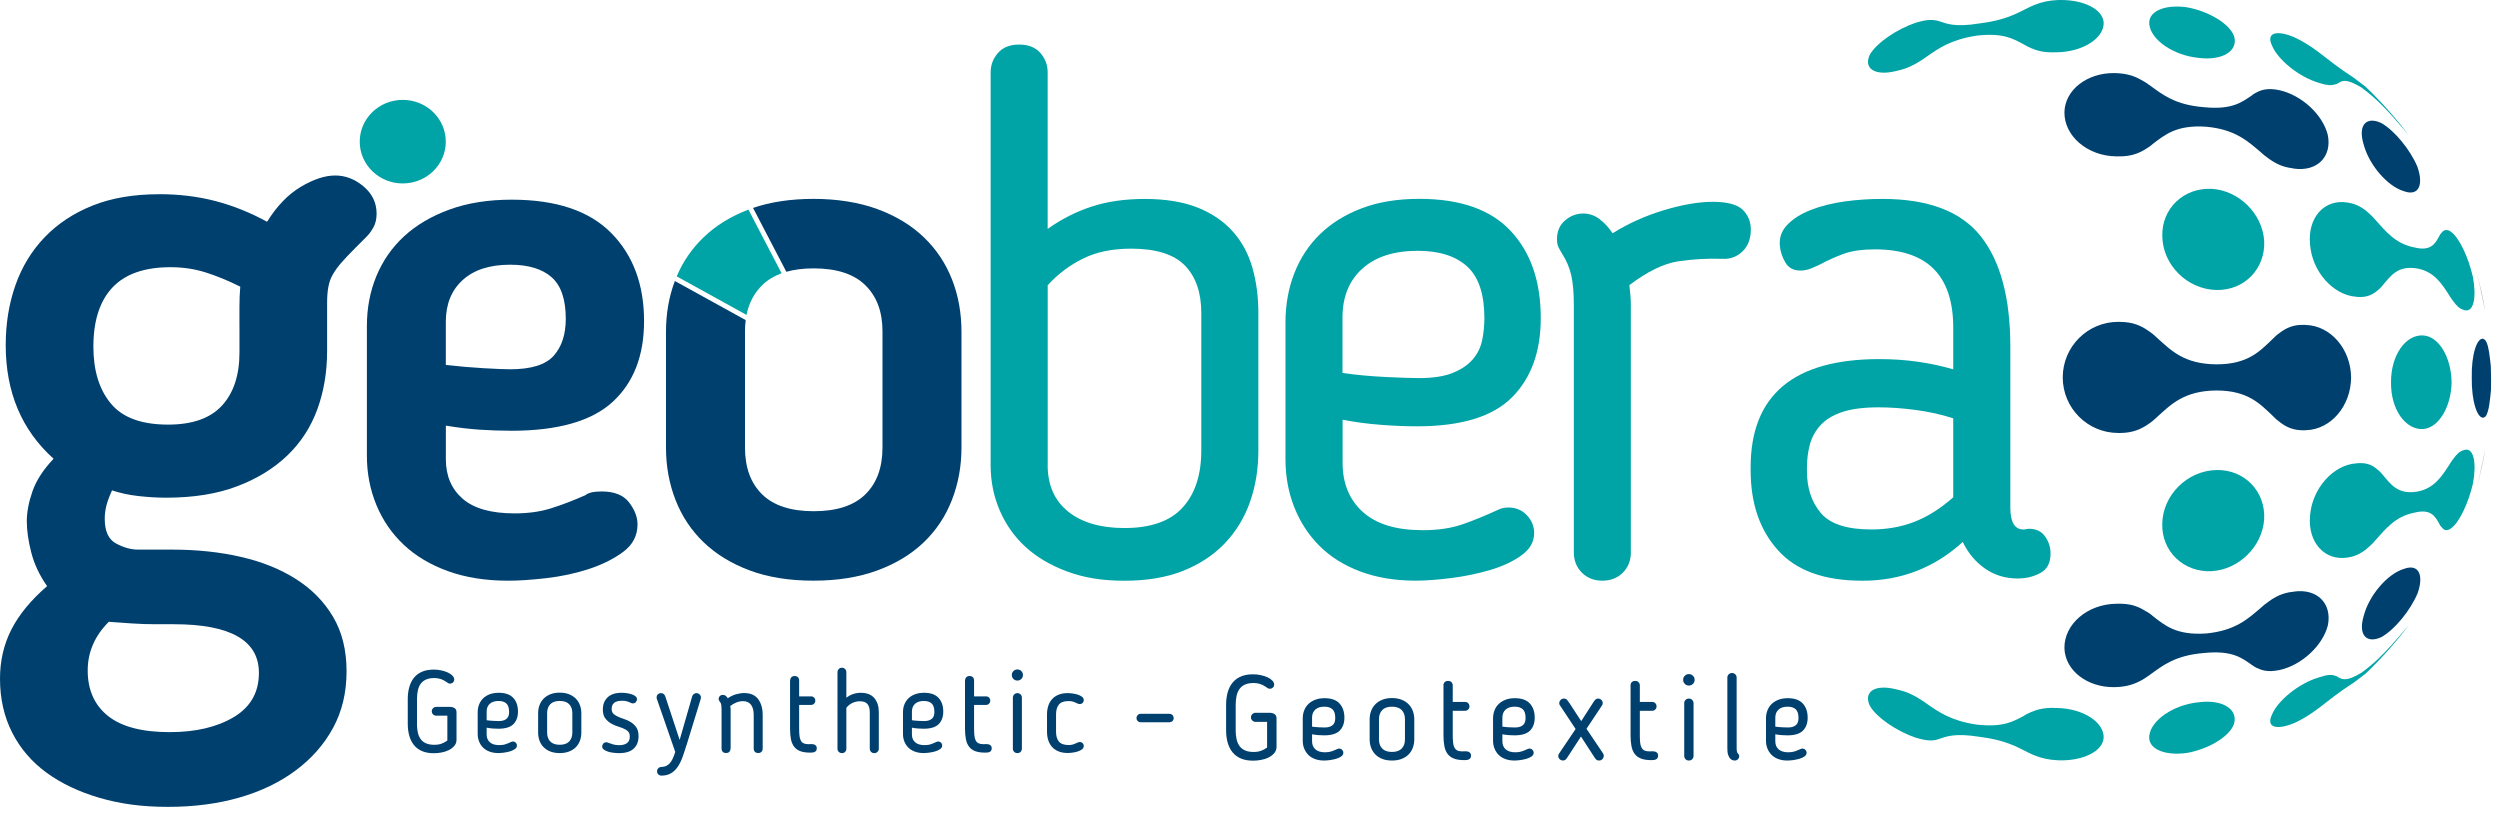 <svg width="122" height="40" viewBox="0 0 122 40" fill="none" xmlns="http://www.w3.org/2000/svg">
<path d="M24.933 21.02C24.434 21.02 23.922 21.003 23.399 20.968C22.875 20.932 22.329 20.866 21.758 20.771V22.412C21.758 23.221 22.031 23.864 22.579 24.34C23.126 24.816 23.97 25.053 25.113 25.053C25.779 25.053 26.374 24.97 26.898 24.804C27.422 24.638 27.98 24.424 28.576 24.161C28.623 24.114 28.712 24.071 28.843 24.036C28.974 24.001 29.147 23.983 29.361 23.983C29.98 23.983 30.426 24.162 30.7 24.519C30.973 24.876 31.111 25.233 31.111 25.589C31.111 26.137 30.88 26.583 30.416 26.928C29.952 27.273 29.392 27.552 28.738 27.767C28.083 27.981 27.393 28.129 26.667 28.213C25.942 28.297 25.317 28.338 24.794 28.338C23.699 28.338 22.724 28.183 21.867 27.874C21.011 27.564 20.29 27.137 19.707 26.589C19.124 26.041 18.678 25.394 18.368 24.644C18.058 23.894 17.904 23.09 17.904 22.235V15.917C17.904 15.036 18.058 14.222 18.368 13.473C18.678 12.723 19.13 12.075 19.724 11.527C20.319 10.98 21.058 10.545 21.937 10.225C22.818 9.904 23.829 9.744 24.97 9.744C27.136 9.744 28.754 10.285 29.824 11.367C30.894 12.449 31.43 13.884 31.43 15.669C31.43 17.359 30.919 18.673 29.896 19.613C28.872 20.552 27.219 21.022 24.935 21.022L24.933 21.02ZM27.61 15.559C27.61 14.608 27.378 13.929 26.914 13.524C26.45 13.119 25.778 12.918 24.897 12.918C23.897 12.918 23.125 13.167 22.577 13.668C22.029 14.167 21.756 14.845 21.756 15.703V17.808C22.375 17.88 22.988 17.933 23.595 17.968C24.201 18.003 24.636 18.021 24.897 18.021C25.92 18.021 26.628 17.801 27.021 17.36C27.413 16.92 27.61 16.32 27.61 15.557V15.559Z" fill="#00406F"/>
<path d="M7.765 9.476C8.741 9.476 9.659 9.588 10.518 9.812C11.375 10.037 12.213 10.373 13.033 10.822C13.508 10.058 14.056 9.489 14.675 9.119C15.297 8.749 15.857 8.564 16.358 8.564C16.859 8.564 17.321 8.742 17.744 9.099C18.167 9.456 18.378 9.898 18.378 10.426C18.378 10.69 18.325 10.915 18.22 11.1C18.114 11.285 18.008 11.43 17.902 11.536L17.308 12.131C17.044 12.395 16.826 12.625 16.655 12.823C16.483 13.022 16.345 13.213 16.239 13.398C16.133 13.583 16.061 13.787 16.022 14.011C15.982 14.236 15.963 14.493 15.963 14.784V17.119C15.963 18.148 15.805 19.1 15.487 19.97C15.17 20.841 14.683 21.594 14.022 22.227C13.362 22.861 12.544 23.362 11.568 23.732C10.591 24.102 9.442 24.287 8.122 24.287C7.673 24.287 7.217 24.26 6.755 24.207C6.292 24.155 5.864 24.062 5.467 23.93C5.335 24.221 5.243 24.472 5.19 24.682C5.137 24.893 5.111 25.105 5.111 25.316C5.111 25.924 5.296 26.326 5.666 26.524C6.036 26.722 6.392 26.821 6.734 26.821H8.398C9.612 26.821 10.734 26.94 11.764 27.178C12.793 27.415 13.692 27.778 14.457 28.267C15.222 28.756 15.824 29.369 16.258 30.108C16.694 30.846 16.912 31.732 16.912 32.761C16.912 33.79 16.694 34.708 16.258 35.514C15.822 36.318 15.216 37.011 14.436 37.593C13.658 38.174 12.741 38.616 11.684 38.92C10.628 39.224 9.467 39.375 8.198 39.375C6.93 39.375 5.875 39.23 4.871 38.939C3.869 38.648 3.004 38.239 2.277 37.712C1.552 37.183 0.99 36.53 0.595 35.752C0.198 34.973 0 34.095 0 33.118C0 32.247 0.185 31.448 0.555 30.722C0.925 29.995 1.505 29.289 2.298 28.603C1.928 28.075 1.671 27.527 1.525 26.96C1.38 26.392 1.308 25.884 1.308 25.436C1.308 24.989 1.401 24.5 1.586 23.971C1.771 23.443 2.114 22.916 2.615 22.387C1.057 20.988 0.279 19.14 0.279 16.843C0.279 15.788 0.438 14.81 0.755 13.913C1.072 13.016 1.546 12.236 2.18 11.577C2.814 10.916 3.593 10.403 4.516 10.033C5.439 9.663 6.523 9.478 7.764 9.478L7.765 9.476ZM11.685 15.93V14.96C11.685 14.629 11.698 14.306 11.725 13.989C11.143 13.698 10.582 13.468 10.042 13.296C9.5 13.124 8.926 13.039 8.32 13.039C7.053 13.039 6.109 13.37 5.488 14.029C4.867 14.69 4.557 15.653 4.557 16.92C4.557 18.081 4.84 19.006 5.409 19.692C5.977 20.379 6.906 20.721 8.201 20.721C9.389 20.721 10.267 20.411 10.835 19.79C11.403 19.169 11.686 18.306 11.686 17.196V15.929L11.685 15.93ZM7.646 30.463C7.223 30.463 6.821 30.45 6.438 30.424C6.055 30.397 5.679 30.371 5.309 30.344C4.622 31.031 4.28 31.823 4.28 32.72C4.28 33.67 4.61 34.41 5.269 34.937C5.93 35.465 6.933 35.728 8.279 35.728C9.546 35.728 10.588 35.484 11.408 34.995C12.225 34.507 12.635 33.787 12.635 32.837C12.635 31.253 11.249 30.462 8.477 30.462H7.646V30.463Z" fill="#00406F"/>
<path d="M33.023 13.487C33.33 12.761 33.769 12.126 34.338 11.578C34.93 11.01 35.658 10.559 36.523 10.229L38.142 13.336C37.768 13.472 37.452 13.665 37.195 13.917C36.803 14.302 36.548 14.785 36.43 15.367L33.024 13.487H33.023Z" fill="#00A3A6"/>
<path d="M39.71 28.337C38.521 28.337 37.479 28.171 36.588 27.838C35.695 27.505 34.946 27.047 34.338 26.464C33.732 25.881 33.274 25.191 32.964 24.394C32.654 23.597 32.5 22.747 32.5 21.842V16.203C32.5 15.306 32.644 14.476 32.933 13.713L36.389 15.62C36.367 15.795 36.356 15.977 36.356 16.166V21.842C36.356 22.819 36.635 23.579 37.194 24.127C37.753 24.674 38.592 24.947 39.71 24.947C40.829 24.947 41.667 24.674 42.227 24.127C42.786 23.579 43.065 22.819 43.065 21.842V16.166C43.065 15.215 42.786 14.465 42.227 13.917C41.667 13.37 40.829 13.097 39.71 13.097C39.208 13.097 38.762 13.152 38.373 13.262L36.749 10.147C37.605 9.853 38.592 9.705 39.71 9.705C40.829 9.705 41.911 9.871 42.815 10.204C43.72 10.537 44.476 10.996 45.082 11.578C45.689 12.161 46.147 12.845 46.456 13.631C46.766 14.416 46.92 15.272 46.92 16.202V21.841C46.92 22.745 46.766 23.595 46.456 24.392C46.147 25.19 45.689 25.88 45.082 26.462C44.476 27.045 43.72 27.503 42.815 27.837C41.911 28.17 40.876 28.336 39.71 28.336V28.337Z" fill="#00406F"/>
<path d="M51.126 22.698C51.126 23.673 51.46 24.429 52.126 24.965C52.793 25.501 53.709 25.768 54.874 25.768C56.159 25.768 57.105 25.435 57.712 24.768C58.319 24.102 58.623 23.174 58.623 21.985V15.274C58.623 14.274 58.355 13.501 57.82 12.954C57.284 12.407 56.41 12.134 55.196 12.134C54.292 12.134 53.512 12.294 52.859 12.615C52.204 12.937 51.627 13.371 51.128 13.918V22.698H51.126ZM48.343 3.532C48.343 3.175 48.462 2.859 48.7 2.586C48.937 2.313 49.282 2.175 49.735 2.175C50.187 2.175 50.532 2.312 50.77 2.586C51.008 2.859 51.126 3.175 51.126 3.532V11.171C51.793 10.695 52.506 10.332 53.268 10.083C54.03 9.833 54.898 9.708 55.874 9.708C56.851 9.708 57.759 9.851 58.463 10.137C59.164 10.422 59.736 10.815 60.176 11.315C60.616 11.814 60.932 12.404 61.121 13.081C61.312 13.759 61.408 14.49 61.408 15.275V21.986C61.408 22.891 61.271 23.729 60.997 24.503C60.724 25.276 60.312 25.949 59.765 26.52C59.217 27.091 58.539 27.537 57.73 27.859C56.921 28.18 55.97 28.34 54.874 28.34C53.779 28.34 52.9 28.192 52.091 27.894C51.282 27.596 50.604 27.198 50.056 26.699C49.508 26.2 49.087 25.604 48.789 24.914C48.491 24.224 48.343 23.487 48.343 22.701V3.53V3.532Z" fill="#00A3A6"/>
<path d="M69.405 25.874C70.167 25.874 70.82 25.778 71.368 25.587C71.915 25.397 72.498 25.159 73.116 24.874C73.163 24.85 73.229 24.827 73.313 24.802C73.397 24.779 73.498 24.767 73.617 24.767C73.974 24.767 74.272 24.892 74.51 25.141C74.747 25.391 74.866 25.683 74.866 26.016C74.866 26.445 74.658 26.808 74.242 27.105C73.826 27.404 73.314 27.641 72.708 27.819C72.102 27.998 71.465 28.129 70.798 28.211C70.132 28.295 69.561 28.336 69.085 28.336C68.085 28.336 67.186 28.188 66.389 27.89C65.592 27.591 64.926 27.176 64.391 26.64C63.855 26.104 63.446 25.474 63.159 24.748C62.873 24.022 62.731 23.243 62.731 22.41V15.736C62.731 14.88 62.873 14.083 63.159 13.345C63.444 12.608 63.861 11.97 64.409 11.435C64.956 10.899 65.635 10.477 66.444 10.168C67.253 9.858 68.192 9.704 69.264 9.704C71.262 9.704 72.749 10.228 73.726 11.274C74.702 12.321 75.189 13.738 75.189 15.522C75.189 17.163 74.72 18.455 73.78 19.395C72.84 20.334 71.299 20.804 69.158 20.804C68.611 20.804 68.022 20.781 67.392 20.732C66.761 20.685 66.137 20.602 65.519 20.483V22.588C65.519 23.588 65.846 24.385 66.501 24.98C67.156 25.574 68.125 25.872 69.409 25.872L69.405 25.874ZM72.438 15.523C72.438 14.358 72.159 13.518 71.6 13.007C71.04 12.496 70.237 12.239 69.191 12.239C68.025 12.239 67.121 12.531 66.477 13.114C65.834 13.697 65.514 14.488 65.514 15.488V18.201C66.181 18.297 66.883 18.361 67.62 18.398C68.357 18.433 68.904 18.451 69.261 18.451C69.927 18.451 70.469 18.367 70.885 18.201C71.302 18.035 71.629 17.815 71.867 17.541C72.105 17.267 72.259 16.952 72.331 16.595C72.403 16.238 72.438 15.882 72.438 15.525V15.523Z" fill="#00A3A6"/>
<path d="M79.587 26.946C79.587 27.351 79.456 27.683 79.195 27.945C78.933 28.207 78.6 28.337 78.195 28.337C77.79 28.337 77.458 28.207 77.195 27.945C76.933 27.684 76.803 27.351 76.803 26.946V14.882C76.803 14.287 76.762 13.806 76.678 13.436C76.594 13.067 76.446 12.716 76.232 12.383C76.16 12.264 76.101 12.157 76.053 12.062C76.006 11.966 75.981 11.835 75.981 11.67C75.981 11.289 76.111 10.986 76.373 10.759C76.634 10.533 76.932 10.42 77.265 10.42C77.55 10.42 77.813 10.51 78.051 10.687C78.289 10.867 78.503 11.098 78.694 11.383C79.456 10.908 80.288 10.533 81.193 10.259C82.097 9.986 82.894 9.848 83.584 9.848C84.274 9.848 84.787 9.978 85.048 10.24C85.309 10.501 85.44 10.822 85.44 11.203C85.44 11.655 85.303 12.012 85.029 12.273C84.756 12.534 84.428 12.653 84.047 12.63C83.31 12.606 82.589 12.647 81.887 12.755C81.185 12.862 80.394 13.248 79.513 13.914C79.537 14.105 79.554 14.277 79.566 14.433C79.578 14.587 79.584 14.737 79.584 14.879V26.943L79.587 26.946Z" fill="#00A3A6"/>
<path d="M95.318 15.987C95.318 13.441 94.045 12.169 91.499 12.169C90.881 12.169 90.374 12.241 89.982 12.383C89.59 12.525 89.191 12.704 88.787 12.919C88.74 12.942 88.621 12.997 88.431 13.079C88.24 13.162 88.05 13.204 87.859 13.204C87.526 13.204 87.282 13.073 87.128 12.812C86.974 12.55 86.885 12.287 86.861 12.026C86.814 11.621 86.933 11.27 87.218 10.973C87.503 10.675 87.89 10.432 88.378 10.242C88.865 10.052 89.413 9.915 90.019 9.831C90.625 9.748 91.239 9.707 91.857 9.707C94.095 9.707 95.695 10.313 96.658 11.527C97.621 12.741 98.104 14.537 98.104 16.917V24.77C98.104 25.483 98.319 25.84 98.747 25.84C98.794 25.84 98.837 25.834 98.872 25.822C98.907 25.811 98.962 25.805 99.032 25.805C99.365 25.805 99.621 25.93 99.8 26.179C99.979 26.429 100.067 26.709 100.067 27.017C100.067 27.47 99.901 27.785 99.568 27.963C99.235 28.142 98.866 28.23 98.461 28.23C97.866 28.23 97.336 28.07 96.872 27.748C96.408 27.427 96.046 26.992 95.783 26.446C94.403 27.707 92.773 28.339 90.893 28.339C89.012 28.339 87.663 27.845 86.77 26.857C85.877 25.869 85.431 24.567 85.431 22.949V22.807C85.431 19.285 87.525 17.524 91.713 17.524C92.975 17.524 94.175 17.69 95.318 18.024V15.989V15.987ZM91.677 19.878C90.94 19.878 90.344 19.956 89.891 20.11C89.439 20.264 89.088 20.478 88.839 20.753C88.589 21.026 88.416 21.342 88.32 21.698C88.225 22.055 88.178 22.435 88.178 22.84V22.983C88.178 23.815 88.404 24.5 88.856 25.035C89.308 25.571 90.129 25.838 91.32 25.838C92.082 25.838 92.784 25.714 93.425 25.464C94.068 25.215 94.698 24.815 95.318 24.269V20.414C94.723 20.223 94.103 20.086 93.462 20.003C92.819 19.919 92.224 19.878 91.677 19.878Z" fill="#00A3A6"/>
<path fill-rule="evenodd" clip-rule="evenodd" d="M120.899 23.663V23.657C120.931 23.523 120.969 23.369 121.012 23.196C121.106 22.77 121.197 22.345 121.264 21.995L121.267 21.992C121.167 22.557 121.044 23.115 120.899 23.664V23.663Z" fill="#3C3C3B"/>
<path fill-rule="evenodd" clip-rule="evenodd" d="M121.552 17.872C121.534 17.694 121.505 17.428 121.467 17.181C121.45 17.083 121.431 16.986 121.412 16.908C121.361 16.715 121.301 16.582 121.21 16.553C121.202 16.534 121.198 16.534 121.192 16.535C120.881 16.452 120.597 17.299 120.622 18.431C120.606 19.585 120.895 20.448 121.207 20.381C121.213 20.381 121.217 20.381 121.224 20.363C121.314 20.351 121.376 20.198 121.425 20.006C121.445 19.928 121.462 19.851 121.477 19.752C121.515 19.498 121.543 19.222 121.559 19.044C121.563 18.882 121.565 18.72 121.565 18.556C121.565 18.327 121.559 18.099 121.552 17.872Z" fill="#00406F"/>
<path fill-rule="evenodd" clip-rule="evenodd" d="M121.264 15.098L121.261 15.095C121.192 14.745 121.101 14.319 121.007 13.894C120.97 13.739 120.932 13.585 120.897 13.452V13.446C121.044 13.988 121.166 14.538 121.264 15.098Z" fill="#3C3C3B"/>
<path fill-rule="evenodd" clip-rule="evenodd" d="M117.481 30.593C117.31 30.786 117.142 30.98 116.961 31.19C116.882 31.278 116.791 31.382 116.713 31.472C116.314 31.91 115.879 32.367 115.233 32.834C114.477 33.279 114.315 33.153 114.098 33.046C114.063 33.005 114 32.989 113.935 32.971C113.791 32.917 113.574 32.918 113.201 33.046C113.182 33.052 113.163 33.058 113.144 33.063C112.175 33.353 111.141 34.194 110.864 34.894C110.585 35.49 111.081 35.644 111.938 35.294C111.956 35.286 111.974 35.277 111.993 35.269C112.316 35.119 112.568 34.966 112.828 34.79C112.941 34.712 113.038 34.643 113.148 34.561C113.633 34.192 114.13 33.778 114.853 33.32C115.201 33.059 115.359 32.94 115.437 32.877C116.215 32.134 116.933 31.328 117.582 30.468C117.559 30.499 117.534 30.529 117.507 30.56C117.495 30.576 117.482 30.591 117.482 30.591L117.481 30.593Z" fill="#00A3A6"/>
<path fill-rule="evenodd" clip-rule="evenodd" d="M116.214 31.09C115.484 31.428 115.07 30.989 115.349 30.057C115.609 29.048 116.513 28 117.313 27.761C118.03 27.495 118.299 28.056 117.976 28.959C117.623 29.795 116.86 30.726 116.214 31.09Z" fill="#00406F"/>
<path fill-rule="evenodd" clip-rule="evenodd" d="M118.252 20.938C117.393 20.989 116.665 19.982 116.682 18.666C116.669 17.335 117.4 16.309 118.262 16.37C119.03 16.426 119.621 17.452 119.638 18.653C119.616 19.851 119.019 20.872 118.252 20.938Z" fill="#00A3A6"/>
<path fill-rule="evenodd" clip-rule="evenodd" d="M120.246 21.967C120.039 22.005 119.871 22.18 119.709 22.409C119.636 22.506 119.567 22.603 119.501 22.719C119.164 23.233 118.794 23.835 117.968 23.989C117.022 24.152 116.67 23.636 116.29 23.184C116.209 23.078 116.117 22.987 116.015 22.91C115.785 22.701 115.5 22.572 115.064 22.604C115.039 22.612 115.018 22.604 114.993 22.612C113.86 22.678 112.822 23.849 112.73 25.181C112.617 26.476 113.446 27.373 114.54 27.211C114.562 27.208 114.584 27.204 114.606 27.2C115.021 27.136 115.328 26.937 115.6 26.69C115.716 26.59 115.823 26.485 115.927 26.358C116.41 25.822 116.893 25.195 117.824 25.018C118.651 24.806 118.853 25.235 119.04 25.567C119.072 25.64 119.113 25.698 119.161 25.737C119.253 25.858 119.363 25.924 119.561 25.82C119.574 25.805 119.581 25.806 119.595 25.792C119.998 25.535 120.461 24.555 120.684 23.579C120.866 22.578 120.712 21.838 120.279 21.954C120.268 21.952 120.257 21.969 120.246 21.967Z" fill="#00A3A6"/>
<path fill-rule="evenodd" clip-rule="evenodd" d="M119.554 11.27C119.363 11.183 119.246 11.232 119.156 11.352C119.109 11.392 119.068 11.449 119.036 11.524C118.851 11.857 118.648 12.284 117.821 12.074C116.891 11.897 116.408 11.27 115.925 10.734C115.82 10.608 115.713 10.502 115.597 10.402C115.326 10.155 115.017 9.956 114.603 9.893C114.581 9.888 114.559 9.885 114.537 9.881C113.436 9.709 112.608 10.606 112.73 11.913C112.822 13.246 113.855 14.406 114.992 14.483C115.017 14.491 115.038 14.483 115.063 14.491C115.499 14.522 115.779 14.379 116.014 14.184C116.115 14.106 116.208 14.014 116.289 13.908C116.669 13.456 117.02 12.941 117.965 13.102C118.792 13.256 119.162 13.858 119.498 14.372C119.566 14.488 119.633 14.585 119.707 14.682C119.868 14.911 120.037 15.085 120.244 15.124C120.257 15.14 120.266 15.138 120.276 15.137C120.709 15.253 120.865 14.532 120.678 13.512C120.452 12.535 119.991 11.557 119.588 11.299C119.574 11.284 119.567 11.286 119.554 11.271V11.27Z" fill="#00A3A6"/>
<path fill-rule="evenodd" clip-rule="evenodd" d="M117.307 9.329C116.507 9.092 115.603 8.042 115.341 7.033C115.061 6.101 115.474 5.663 116.203 6.001C116.849 6.364 117.624 7.312 117.966 8.131C118.289 9.034 118.024 9.595 117.307 9.329Z" fill="#00406F"/>
<path fill-rule="evenodd" clip-rule="evenodd" d="M115.423 4.217C115.346 4.154 115.186 4.035 114.853 3.786C114.117 3.316 113.618 2.902 113.134 2.533C113.04 2.461 112.928 2.382 112.83 2.316C112.57 2.14 112.3 1.977 111.978 1.827C111.961 1.818 111.943 1.811 111.924 1.802C111.067 1.451 110.588 1.614 110.868 2.209C111.147 2.909 112.181 3.75 113.15 4.04C113.169 4.046 113.188 4.051 113.207 4.057C113.565 4.173 113.781 4.176 113.925 4.122C114.004 4.118 114.053 4.088 114.103 4.059C114.305 3.94 114.465 3.814 115.221 4.258C115.881 4.74 116.315 5.198 116.701 5.621C116.792 5.725 116.87 5.815 116.949 5.903C117.13 6.113 117.312 6.323 117.469 6.5C117.481 6.515 117.482 6.515 117.494 6.531C117.519 6.562 117.556 6.609 117.581 6.64C116.927 5.775 116.207 4.963 115.423 4.217Z" fill="#00A3A6"/>
<path fill-rule="evenodd" clip-rule="evenodd" d="M106.722 36.744C105.618 36.897 104.798 36.54 104.886 35.894C104.975 35.148 106.065 34.394 107.273 34.273C108.472 34.113 109.231 34.618 109.018 35.333C108.795 35.952 107.772 36.559 106.721 36.743L106.722 36.744Z" fill="#00A3A6"/>
<path fill-rule="evenodd" clip-rule="evenodd" d="M107.939 27.874C106.572 27.944 105.48 26.917 105.518 25.554C105.548 24.154 106.737 22.973 108.152 22.938C109.528 22.901 110.569 23.982 110.491 25.347C110.398 26.67 109.266 27.789 107.941 27.872L107.939 27.874Z" fill="#00A3A6"/>
<path fill-rule="evenodd" clip-rule="evenodd" d="M108.152 14.151C106.737 14.117 105.546 12.934 105.52 11.535C105.48 10.172 106.571 9.145 107.939 9.216C109.266 9.302 110.398 10.42 110.492 11.745C110.566 13.103 109.528 14.186 108.152 14.151Z" fill="#00A3A6"/>
<path fill-rule="evenodd" clip-rule="evenodd" d="M107.279 2.824C106.053 2.698 104.978 1.949 104.889 1.205C104.8 0.56 105.621 0.205 106.708 0.353C107.776 0.544 108.8 1.15 109.024 1.767C109.237 2.481 108.463 2.977 107.279 2.823V2.824Z" fill="#00A3A6"/>
<path fill-rule="evenodd" clip-rule="evenodd" d="M111.862 28.882C111.382 28.938 111.021 29.127 110.704 29.361C110.564 29.456 110.423 29.571 110.3 29.687C109.698 30.198 109.078 30.779 107.66 30.913C106.202 31.014 105.636 30.512 105.065 30.07C104.949 29.964 104.812 29.872 104.659 29.794C104.338 29.591 103.952 29.45 103.381 29.462C103.347 29.462 103.315 29.462 103.291 29.462C101.864 29.475 100.728 30.463 100.744 31.628C100.773 32.718 101.855 33.55 103.178 33.533C103.207 33.533 103.238 33.53 103.269 33.529C103.799 33.514 104.173 33.379 104.507 33.196C104.643 33.121 104.777 33.034 104.907 32.936C105.508 32.503 106.139 31.974 107.568 31.866C108.961 31.723 109.432 32.133 109.889 32.448C109.984 32.516 110.078 32.579 110.199 32.622C110.442 32.738 110.733 32.793 111.181 32.708C111.2 32.707 111.219 32.705 111.253 32.694C112.316 32.462 113.354 31.504 113.599 30.518C113.815 29.467 113.092 28.709 111.947 28.869C111.916 28.878 111.894 28.878 111.864 28.888L111.862 28.882Z" fill="#00406F"/>
<path fill-rule="evenodd" clip-rule="evenodd" d="M112.444 15.855C111.927 15.833 111.573 16.002 111.263 16.234C111.124 16.328 110.998 16.445 110.88 16.567C110.299 17.119 109.704 17.785 108.166 17.779C106.583 17.774 105.934 17.086 105.287 16.507C105.151 16.371 105.006 16.252 104.848 16.149C104.489 15.893 104.074 15.711 103.47 15.709C103.437 15.707 103.407 15.706 103.374 15.706C101.877 15.704 100.663 16.915 100.662 18.417C100.662 19.918 101.879 21.132 103.376 21.129C103.409 21.129 103.438 21.129 103.47 21.129C104.075 21.126 104.491 20.942 104.848 20.69C105.006 20.586 105.154 20.462 105.287 20.329C105.935 19.747 106.583 19.065 108.166 19.056C109.704 19.056 110.3 19.722 110.885 20.27C111.002 20.398 111.13 20.511 111.269 20.609C111.579 20.851 111.936 21.01 112.45 20.998C112.477 20.994 112.502 20.998 112.53 20.994C113.753 20.957 114.724 19.812 114.734 18.419C114.718 17.039 113.744 15.895 112.523 15.858C112.495 15.854 112.467 15.849 112.442 15.855H112.444Z" fill="#00406F"/>
<path fill-rule="evenodd" clip-rule="evenodd" d="M111.171 4.389C110.723 4.304 110.432 4.36 110.188 4.476C110.083 4.526 109.974 4.58 109.893 4.656C109.425 4.963 108.952 5.373 107.559 5.231C106.13 5.122 105.511 4.596 104.91 4.165C104.781 4.066 104.646 3.98 104.495 3.902C104.178 3.72 103.801 3.586 103.272 3.57C103.241 3.569 103.212 3.567 103.181 3.566C101.858 3.55 100.773 4.38 100.744 5.468C100.726 6.633 101.866 7.619 103.284 7.631C103.318 7.631 103.35 7.631 103.373 7.631C103.944 7.643 104.332 7.502 104.665 7.301C104.808 7.22 104.943 7.127 105.059 7.022C105.642 6.584 106.208 6.082 107.668 6.185C109.074 6.311 109.695 6.894 110.299 7.405C110.422 7.521 110.563 7.635 110.702 7.731C111.019 7.964 111.382 8.154 111.862 8.209C111.893 8.22 111.913 8.218 111.946 8.228C113.091 8.389 113.812 7.631 113.595 6.58C113.348 5.593 112.323 4.646 111.245 4.404C111.226 4.402 111.207 4.401 111.174 4.389H111.171Z" fill="#00406F"/>
<path fill-rule="evenodd" clip-rule="evenodd" d="M100.292 34.547C99.76 34.527 99.421 34.62 99.12 34.749C98.995 34.8 98.868 34.859 98.771 34.93C98.254 35.204 97.762 35.508 96.458 35.36C95.206 35.175 94.614 34.746 94.039 34.351C93.926 34.263 93.792 34.175 93.657 34.096C93.361 33.908 93.029 33.746 92.593 33.654C92.559 33.642 92.54 33.639 92.521 33.636C91.475 33.376 90.931 33.767 91.246 34.439C91.567 35.008 92.563 35.687 93.49 36C93.509 36.006 93.528 36.012 93.546 36.016C93.938 36.132 94.181 36.148 94.379 36.125C94.466 36.114 94.538 36.091 94.61 36.066C94.981 35.947 95.369 35.761 96.593 35.956C97.878 36.114 98.436 36.454 98.984 36.727C99.105 36.787 99.21 36.838 99.352 36.888C99.637 36.998 99.964 37.081 100.43 37.102C100.466 37.104 100.485 37.105 100.505 37.105C101.657 37.129 102.62 36.662 102.658 36.004C102.686 35.245 101.656 34.569 100.372 34.55C100.34 34.55 100.308 34.548 100.292 34.55V34.547Z" fill="#00A3A6"/>
<path fill-rule="evenodd" clip-rule="evenodd" d="M100.428 0.001C99.963 0.023 99.636 0.105 99.351 0.215C99.226 0.262 99.104 0.315 98.982 0.375C98.435 0.648 97.875 0.987 96.608 1.142C95.366 1.343 94.996 1.15 94.626 1.033C94.554 1.007 94.466 0.992 94.38 0.982C94.183 0.958 93.939 0.976 93.547 1.092C93.528 1.098 93.509 1.102 93.492 1.108C92.564 1.421 91.583 2.09 91.247 2.668C90.93 3.341 91.487 3.72 92.52 3.469C92.553 3.457 92.572 3.454 92.591 3.45C93.028 3.357 93.358 3.196 93.671 2.999C93.807 2.918 93.923 2.839 94.052 2.743C94.613 2.357 95.205 1.929 96.473 1.738C97.777 1.591 98.253 1.898 98.769 2.171C98.882 2.237 98.994 2.298 99.119 2.35C99.42 2.481 99.759 2.572 100.29 2.552C100.307 2.552 100.339 2.552 100.371 2.552C101.654 2.533 102.686 1.857 102.659 1.1C102.619 0.443 101.656 -0.023 100.503 0.001C100.484 0.001 100.467 0.001 100.428 0.004V0.001Z" fill="#00A3A6"/>
<path fill-rule="evenodd" clip-rule="evenodd" d="M19.654 4.874C20.814 4.874 21.754 5.787 21.754 6.913C21.754 8.039 20.814 8.952 19.654 8.952C18.494 8.952 17.555 8.039 17.555 6.913C17.555 5.787 18.494 4.874 19.654 4.874Z" fill="#00A3A6"/>
<path d="M20.347 35.32C20.347 35.479 20.362 35.62 20.39 35.746C20.417 35.872 20.464 35.979 20.53 36.07C20.596 36.161 20.683 36.229 20.793 36.276C20.902 36.323 21.035 36.346 21.194 36.346C21.329 36.346 21.448 36.327 21.549 36.291C21.651 36.252 21.745 36.203 21.831 36.138V34.925H21.285C21.229 34.925 21.179 34.905 21.135 34.864C21.093 34.822 21.071 34.771 21.071 34.711C21.071 34.651 21.093 34.599 21.135 34.558C21.178 34.517 21.228 34.496 21.285 34.496H21.956C22.046 34.496 22.122 34.517 22.185 34.558C22.247 34.599 22.278 34.665 22.278 34.755V36.103C22.278 36.216 22.242 36.313 22.173 36.396C22.104 36.478 22.015 36.547 21.909 36.602C21.802 36.656 21.683 36.696 21.551 36.721C21.419 36.746 21.291 36.757 21.168 36.757C20.95 36.757 20.761 36.724 20.601 36.656C20.441 36.589 20.31 36.492 20.206 36.365C20.103 36.239 20.025 36.088 19.976 35.912C19.924 35.736 19.899 35.537 19.899 35.32V34.113C19.899 33.896 19.924 33.698 19.976 33.522C20.027 33.346 20.103 33.194 20.206 33.068C20.309 32.942 20.441 32.845 20.601 32.777C20.761 32.71 20.949 32.676 21.168 32.676C21.295 32.676 21.42 32.689 21.539 32.716C21.66 32.742 21.765 32.777 21.858 32.82C21.95 32.862 22.024 32.914 22.081 32.973C22.137 33.031 22.166 33.094 22.166 33.162C22.166 33.215 22.147 33.26 22.11 33.3C22.072 33.34 22.024 33.359 21.963 33.359C21.922 33.359 21.889 33.35 21.865 33.334C21.84 33.316 21.806 33.293 21.761 33.263C21.595 33.147 21.407 33.089 21.197 33.089C21.04 33.089 20.906 33.112 20.796 33.159C20.688 33.206 20.599 33.275 20.533 33.364C20.467 33.454 20.42 33.563 20.392 33.689C20.365 33.815 20.35 33.956 20.35 34.115V35.322L20.347 35.32ZM24.364 36.362C24.484 36.362 24.587 36.348 24.674 36.317C24.76 36.288 24.853 36.249 24.95 36.204C24.957 36.2 24.967 36.197 24.98 36.192C24.994 36.188 25.01 36.186 25.029 36.186C25.085 36.186 25.132 36.205 25.17 36.245C25.208 36.285 25.226 36.33 25.226 36.383C25.226 36.451 25.193 36.508 25.127 36.555C25.061 36.602 24.98 36.64 24.885 36.668C24.79 36.696 24.688 36.716 24.584 36.73C24.478 36.743 24.389 36.749 24.314 36.749C24.155 36.749 24.014 36.725 23.888 36.678C23.762 36.631 23.658 36.565 23.573 36.481C23.487 36.396 23.423 36.298 23.379 36.183C23.333 36.069 23.311 35.946 23.311 35.813V34.759C23.311 34.624 23.333 34.498 23.379 34.382C23.424 34.266 23.49 34.165 23.575 34.081C23.662 33.996 23.769 33.93 23.897 33.881C24.025 33.833 24.173 33.808 24.342 33.808C24.657 33.808 24.892 33.89 25.047 34.056C25.201 34.222 25.277 34.445 25.277 34.727C25.277 34.987 25.202 35.189 25.054 35.339C24.905 35.487 24.662 35.562 24.324 35.562C24.238 35.562 24.145 35.558 24.045 35.551C23.945 35.543 23.847 35.53 23.749 35.511V35.844C23.749 36.003 23.8 36.128 23.904 36.221C24.007 36.316 24.161 36.362 24.364 36.362ZM24.842 34.727C24.842 34.544 24.798 34.41 24.71 34.329C24.622 34.248 24.494 34.207 24.33 34.207C24.146 34.207 24.003 34.253 23.901 34.345C23.8 34.438 23.749 34.562 23.749 34.72V35.148C23.854 35.163 23.965 35.173 24.082 35.179C24.198 35.185 24.285 35.188 24.342 35.188C24.448 35.188 24.533 35.175 24.599 35.148C24.665 35.122 24.716 35.087 24.754 35.044C24.793 35.002 24.816 34.952 24.828 34.894C24.84 34.839 24.845 34.781 24.845 34.725L24.842 34.727ZM27.315 36.75C27.142 36.75 26.99 36.725 26.858 36.674C26.726 36.622 26.617 36.552 26.528 36.462C26.44 36.373 26.372 36.266 26.328 36.144C26.283 36.022 26.261 35.89 26.261 35.746V34.805C26.261 34.665 26.283 34.535 26.328 34.413C26.374 34.291 26.44 34.184 26.528 34.094C26.616 34.005 26.726 33.933 26.858 33.88C26.99 33.827 27.142 33.801 27.315 33.801C27.488 33.801 27.639 33.827 27.771 33.88C27.904 33.933 28.012 34.003 28.102 34.094C28.19 34.184 28.257 34.291 28.301 34.413C28.347 34.535 28.369 34.665 28.369 34.805V35.746C28.369 35.888 28.347 36.022 28.301 36.144C28.256 36.266 28.19 36.373 28.102 36.462C28.014 36.552 27.904 36.622 27.771 36.674C27.639 36.725 27.488 36.75 27.315 36.75ZM27.315 36.345C27.517 36.345 27.672 36.292 27.774 36.186C27.877 36.081 27.93 35.934 27.93 35.746V34.799C27.93 34.615 27.878 34.47 27.774 34.364C27.672 34.259 27.517 34.206 27.315 34.206C27.112 34.206 26.958 34.259 26.855 34.364C26.753 34.47 26.7 34.614 26.7 34.799V35.746C26.7 35.934 26.751 36.081 26.855 36.186C26.958 36.292 27.112 36.345 27.315 36.345ZM29.42 34.62C29.42 34.376 29.496 34.179 29.651 34.031C29.805 33.883 30.032 33.808 30.333 33.808C30.405 33.808 30.485 33.814 30.573 33.825C30.661 33.837 30.743 33.855 30.818 33.878C30.893 33.903 30.956 33.934 31.007 33.974C31.058 34.014 31.084 34.063 31.084 34.124C31.084 34.176 31.064 34.223 31.028 34.264C30.989 34.306 30.941 34.326 30.881 34.326C30.852 34.326 30.816 34.317 30.78 34.298C30.719 34.269 30.658 34.244 30.596 34.225C30.534 34.206 30.452 34.197 30.351 34.197C30.016 34.197 29.849 34.329 29.849 34.592C29.849 34.678 29.868 34.748 29.907 34.8C29.947 34.853 30.016 34.903 30.113 34.953C30.211 35.002 30.32 35.046 30.44 35.082C30.561 35.12 30.674 35.172 30.781 35.238C30.888 35.304 30.978 35.389 31.051 35.495C31.125 35.6 31.161 35.744 31.161 35.929C31.161 36.185 31.082 36.386 30.925 36.533C30.766 36.68 30.53 36.753 30.214 36.753C30.142 36.753 30.059 36.749 29.963 36.738C29.868 36.73 29.777 36.712 29.693 36.687C29.608 36.662 29.536 36.628 29.476 36.586C29.416 36.543 29.386 36.489 29.386 36.426C29.386 36.377 29.404 36.33 29.439 36.288C29.474 36.245 29.527 36.223 29.595 36.223C29.614 36.223 29.626 36.223 29.631 36.226C29.637 36.227 29.643 36.23 29.651 36.235C29.73 36.264 29.815 36.294 29.907 36.323C30 36.351 30.101 36.365 30.214 36.365C30.373 36.365 30.498 36.333 30.592 36.267C30.686 36.201 30.733 36.095 30.733 35.949C30.733 35.847 30.712 35.771 30.671 35.719C30.63 35.668 30.581 35.628 30.524 35.598C30.435 35.549 30.326 35.505 30.2 35.468C30.073 35.43 29.953 35.38 29.838 35.316C29.724 35.251 29.626 35.167 29.542 35.062C29.46 34.956 29.419 34.809 29.419 34.621L29.42 34.62ZM33.504 36.351C33.437 36.572 33.369 36.774 33.305 36.954C33.239 37.135 33.161 37.29 33.071 37.422C32.982 37.555 32.875 37.657 32.75 37.732C32.627 37.807 32.472 37.847 32.287 37.851C32.223 37.851 32.17 37.832 32.127 37.792C32.085 37.753 32.063 37.701 32.063 37.637C32.063 37.584 32.082 37.537 32.118 37.496C32.157 37.455 32.207 37.431 32.271 37.428C32.361 37.424 32.44 37.409 32.505 37.38C32.571 37.352 32.629 37.308 32.682 37.251C32.735 37.192 32.782 37.119 32.826 37.028C32.869 36.938 32.911 36.826 32.952 36.694L32.055 34.107C32.048 34.1 32.044 34.088 32.044 34.071V34.028C32.044 33.968 32.064 33.919 32.105 33.881C32.146 33.843 32.199 33.825 32.264 33.825C32.305 33.825 32.343 33.837 32.38 33.862C32.415 33.887 32.443 33.924 32.462 33.972L33.167 36.108L33.782 33.972C33.801 33.924 33.829 33.887 33.867 33.862C33.905 33.837 33.943 33.825 33.986 33.825C34.042 33.825 34.093 33.846 34.139 33.887C34.184 33.928 34.206 33.981 34.206 34.046C34.206 34.06 34.202 34.084 34.194 34.113L33.507 36.351H33.504ZM35.649 36.531C35.649 36.592 35.632 36.643 35.596 36.684C35.561 36.725 35.505 36.746 35.431 36.746C35.356 36.746 35.3 36.725 35.265 36.684C35.23 36.643 35.212 36.592 35.212 36.531V34.614C35.212 34.535 35.209 34.474 35.203 34.433C35.197 34.392 35.19 34.358 35.181 34.332C35.172 34.306 35.16 34.286 35.147 34.273C35.134 34.26 35.122 34.242 35.111 34.221C35.103 34.209 35.094 34.196 35.086 34.178C35.077 34.16 35.071 34.137 35.071 34.107C35.071 34.052 35.09 34.005 35.13 33.967C35.169 33.928 35.219 33.911 35.279 33.911C35.332 33.911 35.378 33.925 35.414 33.956C35.453 33.986 35.486 34.025 35.516 34.075C35.639 33.989 35.771 33.925 35.911 33.883C36.05 33.842 36.187 33.821 36.322 33.821C36.623 33.821 36.847 33.919 36.996 34.115C37.144 34.31 37.219 34.567 37.219 34.887V36.533C37.219 36.593 37.2 36.644 37.163 36.685C37.125 36.727 37.071 36.747 37 36.747C36.93 36.747 36.874 36.727 36.837 36.685C36.799 36.644 36.781 36.593 36.781 36.533V34.887C36.781 34.673 36.737 34.507 36.649 34.391C36.561 34.275 36.432 34.216 36.263 34.216C36.154 34.216 36.047 34.237 35.942 34.278C35.836 34.319 35.734 34.378 35.638 34.452C35.649 34.517 35.655 34.571 35.655 34.615V36.533L35.649 36.531ZM38.561 33.205C38.561 33.144 38.58 33.093 38.617 33.052C38.655 33.011 38.709 32.99 38.779 32.99C38.85 32.99 38.906 33.011 38.942 33.052C38.981 33.093 38.998 33.144 38.998 33.205V33.983H39.584C39.64 33.983 39.688 34.002 39.728 34.041C39.767 34.081 39.787 34.131 39.787 34.191C39.787 34.251 39.767 34.301 39.728 34.341C39.688 34.38 39.64 34.4 39.584 34.4H38.998V35.521C38.998 35.668 39.003 35.791 39.013 35.891C39.022 35.991 39.044 36.073 39.078 36.136C39.111 36.201 39.158 36.246 39.218 36.274C39.279 36.302 39.359 36.317 39.461 36.317C39.48 36.317 39.497 36.317 39.514 36.314C39.531 36.313 39.549 36.311 39.566 36.311C39.6 36.311 39.634 36.313 39.668 36.317C39.702 36.321 39.732 36.33 39.76 36.345C39.788 36.36 39.812 36.38 39.831 36.407C39.85 36.433 39.859 36.468 39.859 36.514C39.859 36.562 39.85 36.602 39.831 36.63C39.812 36.658 39.788 36.68 39.757 36.694C39.728 36.709 39.693 36.719 39.653 36.722C39.613 36.727 39.575 36.728 39.537 36.728C39.337 36.728 39.176 36.703 39.05 36.655C38.923 36.606 38.824 36.533 38.75 36.434C38.677 36.336 38.627 36.216 38.597 36.07C38.569 35.925 38.555 35.756 38.555 35.561V33.205H38.561ZM41.303 36.531C41.303 36.596 41.284 36.647 41.245 36.69C41.205 36.731 41.154 36.752 41.089 36.752C41.024 36.752 40.973 36.731 40.93 36.69C40.889 36.649 40.869 36.596 40.869 36.531V32.805C40.869 32.749 40.888 32.698 40.927 32.653C40.967 32.607 41.018 32.585 41.083 32.585C41.148 32.585 41.199 32.605 41.24 32.647C41.281 32.688 41.302 32.741 41.302 32.805V34.046C41.4 33.971 41.507 33.912 41.626 33.871C41.745 33.83 41.871 33.809 42.006 33.809C42.307 33.809 42.529 33.898 42.672 34.072C42.814 34.247 42.886 34.471 42.886 34.746V36.533C42.886 36.597 42.864 36.649 42.821 36.691C42.779 36.733 42.726 36.753 42.666 36.753C42.601 36.753 42.55 36.733 42.507 36.691C42.466 36.65 42.445 36.597 42.445 36.533V34.752C42.445 34.579 42.407 34.448 42.332 34.357C42.258 34.267 42.131 34.222 41.955 34.222C41.839 34.222 41.722 34.248 41.603 34.301C41.484 34.354 41.384 34.435 41.302 34.544V36.533L41.303 36.531ZM45.117 36.362C45.238 36.362 45.341 36.348 45.427 36.317C45.514 36.288 45.606 36.249 45.703 36.204C45.711 36.2 45.721 36.197 45.734 36.192C45.747 36.188 45.763 36.186 45.782 36.186C45.838 36.186 45.885 36.205 45.923 36.245C45.962 36.285 45.979 36.33 45.979 36.383C45.979 36.451 45.947 36.508 45.881 36.555C45.815 36.602 45.734 36.64 45.639 36.668C45.543 36.696 45.442 36.716 45.338 36.73C45.232 36.743 45.142 36.749 45.068 36.749C44.909 36.749 44.768 36.725 44.642 36.678C44.516 36.631 44.411 36.565 44.326 36.481C44.241 36.396 44.176 36.298 44.132 36.183C44.087 36.069 44.065 35.946 44.065 35.813V34.759C44.065 34.624 44.087 34.498 44.132 34.382C44.178 34.266 44.244 34.165 44.329 34.081C44.416 33.996 44.523 33.93 44.651 33.881C44.778 33.833 44.927 33.808 45.095 33.808C45.411 33.808 45.646 33.89 45.8 34.056C45.954 34.222 46.031 34.445 46.031 34.727C46.031 34.987 45.956 35.189 45.807 35.339C45.659 35.487 45.416 35.562 45.078 35.562C44.991 35.562 44.899 35.558 44.799 35.551C44.699 35.543 44.601 35.53 44.502 35.511V35.844C44.502 36.003 44.554 36.128 44.658 36.221C44.761 36.316 44.915 36.362 45.117 36.362ZM45.596 34.727C45.596 34.544 45.552 34.41 45.464 34.329C45.376 34.248 45.248 34.207 45.084 34.207C44.9 34.207 44.756 34.253 44.655 34.345C44.554 34.438 44.502 34.562 44.502 34.72V35.148C44.608 35.163 44.718 35.173 44.836 35.179C44.952 35.185 45.038 35.188 45.095 35.188C45.201 35.188 45.286 35.175 45.352 35.148C45.418 35.122 45.47 35.087 45.508 35.044C45.546 35.002 45.57 34.952 45.581 34.894C45.593 34.839 45.599 34.781 45.599 34.725L45.596 34.727ZM47.098 33.205C47.098 33.144 47.117 33.093 47.154 33.052C47.191 33.011 47.246 32.99 47.317 32.99C47.387 32.99 47.443 33.011 47.48 33.052C47.518 33.093 47.535 33.144 47.535 33.205V33.983H48.121C48.177 33.983 48.225 34.002 48.265 34.041C48.305 34.081 48.324 34.131 48.324 34.191C48.324 34.251 48.305 34.301 48.265 34.341C48.225 34.38 48.177 34.4 48.121 34.4H47.535V35.521C47.535 35.668 47.54 35.791 47.55 35.891C47.559 35.991 47.581 36.073 47.615 36.136C47.648 36.201 47.696 36.246 47.756 36.274C47.816 36.302 47.897 36.317 47.998 36.317C48.017 36.317 48.035 36.317 48.051 36.314C48.068 36.313 48.086 36.311 48.104 36.311C48.137 36.311 48.171 36.313 48.205 36.317C48.239 36.321 48.27 36.33 48.297 36.345C48.325 36.36 48.349 36.38 48.368 36.407C48.387 36.433 48.396 36.468 48.396 36.514C48.396 36.562 48.387 36.602 48.368 36.63C48.349 36.658 48.325 36.68 48.294 36.694C48.265 36.709 48.23 36.719 48.19 36.722C48.151 36.727 48.112 36.728 48.074 36.728C47.875 36.728 47.713 36.703 47.587 36.655C47.461 36.606 47.361 36.533 47.287 36.434C47.214 36.336 47.164 36.216 47.135 36.07C47.107 35.925 47.092 35.756 47.092 35.561V33.205H47.098ZM49.92 32.94C49.92 33.015 49.893 33.08 49.84 33.133C49.788 33.185 49.724 33.212 49.648 33.212C49.572 33.212 49.509 33.185 49.456 33.133C49.403 33.08 49.377 33.017 49.377 32.94C49.377 32.864 49.403 32.801 49.456 32.748C49.509 32.695 49.572 32.669 49.648 32.669C49.724 32.669 49.788 32.695 49.84 32.748C49.893 32.801 49.92 32.864 49.92 32.94ZM49.868 36.531C49.868 36.596 49.848 36.647 49.807 36.69C49.766 36.731 49.713 36.752 49.648 36.752C49.584 36.752 49.532 36.731 49.49 36.69C49.449 36.649 49.428 36.596 49.428 36.531V34.046C49.428 33.986 49.449 33.934 49.49 33.89C49.531 33.848 49.584 33.825 49.648 33.825C49.713 33.825 49.764 33.848 49.807 33.89C49.848 33.933 49.868 33.986 49.868 34.046V36.531ZM51.094 34.862C51.094 34.715 51.113 34.579 51.153 34.454C51.193 34.328 51.253 34.219 51.334 34.127C51.414 34.034 51.519 33.961 51.646 33.906C51.774 33.852 51.927 33.824 52.103 33.824C52.17 33.824 52.248 33.83 52.336 33.842C52.424 33.853 52.51 33.871 52.593 33.898C52.675 33.924 52.746 33.959 52.802 34.002C52.858 34.044 52.887 34.1 52.887 34.168C52.887 34.221 52.868 34.266 52.831 34.303C52.793 34.341 52.749 34.358 52.696 34.358C52.67 34.358 52.64 34.353 52.606 34.341C52.539 34.307 52.47 34.276 52.401 34.251C52.332 34.225 52.248 34.212 52.15 34.212C51.928 34.212 51.77 34.267 51.676 34.38C51.582 34.493 51.535 34.654 51.535 34.859V35.711C51.535 35.918 51.582 36.078 51.676 36.189C51.77 36.302 51.928 36.358 52.15 36.358C52.248 36.358 52.332 36.345 52.401 36.318C52.47 36.292 52.539 36.263 52.606 36.229C52.64 36.217 52.671 36.211 52.696 36.211C52.749 36.211 52.794 36.23 52.831 36.267C52.869 36.305 52.887 36.349 52.887 36.402C52.887 36.47 52.859 36.526 52.802 36.568C52.746 36.611 52.675 36.646 52.593 36.672C52.511 36.699 52.424 36.718 52.336 36.728C52.248 36.74 52.17 36.746 52.103 36.746C51.927 36.746 51.774 36.718 51.646 36.663C51.519 36.609 51.414 36.536 51.334 36.443C51.253 36.351 51.193 36.242 51.153 36.116C51.113 35.99 51.094 35.853 51.094 35.708V34.856V34.862ZM57.275 35.043C57.275 35.098 57.256 35.147 57.216 35.187C57.177 35.226 57.128 35.245 57.072 35.245H55.669C55.609 35.245 55.559 35.226 55.519 35.187C55.48 35.147 55.461 35.098 55.461 35.043C55.461 34.987 55.48 34.937 55.519 34.896C55.559 34.855 55.609 34.834 55.669 34.834H57.072C57.128 34.834 57.177 34.855 57.216 34.896C57.256 34.937 57.275 34.985 57.275 35.043Z" fill="#00406F"/>
<path d="M60.301 35.634C60.301 35.797 60.316 35.944 60.345 36.075C60.374 36.205 60.423 36.317 60.49 36.409C60.558 36.502 60.649 36.574 60.762 36.622C60.875 36.671 61.013 36.696 61.176 36.696C61.315 36.696 61.439 36.676 61.543 36.637C61.647 36.599 61.745 36.546 61.834 36.48V35.227H61.268C61.21 35.227 61.158 35.205 61.114 35.163C61.07 35.12 61.047 35.067 61.047 35.006C61.047 34.944 61.069 34.891 61.114 34.849C61.158 34.806 61.21 34.784 61.268 34.784H61.961C62.055 34.784 62.133 34.806 62.198 34.849C62.262 34.891 62.295 34.959 62.295 35.053V36.446C62.295 36.562 62.258 36.663 62.187 36.748C62.115 36.834 62.025 36.906 61.913 36.961C61.803 37.017 61.679 37.058 61.543 37.083C61.406 37.108 61.274 37.121 61.147 37.121C60.922 37.121 60.727 37.086 60.561 37.017C60.396 36.947 60.26 36.847 60.153 36.718C60.045 36.587 59.966 36.431 59.913 36.249C59.86 36.067 59.834 35.863 59.834 35.637V34.391C59.834 34.166 59.86 33.962 59.913 33.778C59.966 33.596 60.045 33.439 60.153 33.31C60.26 33.179 60.395 33.08 60.561 33.011C60.725 32.94 60.92 32.906 61.147 32.906C61.279 32.906 61.406 32.919 61.531 32.947C61.656 32.975 61.765 33.011 61.86 33.054C61.955 33.099 62.032 33.151 62.09 33.212C62.149 33.272 62.179 33.336 62.179 33.407C62.179 33.461 62.16 33.508 62.12 33.549C62.08 33.59 62.03 33.611 61.969 33.611C61.926 33.611 61.892 33.602 61.867 33.584C61.842 33.567 61.806 33.543 61.76 33.511C61.59 33.391 61.395 33.331 61.177 33.331C61.014 33.331 60.876 33.355 60.763 33.404C60.65 33.452 60.561 33.523 60.492 33.617C60.423 33.711 60.376 33.822 60.346 33.952C60.317 34.082 60.302 34.228 60.302 34.392V35.639L60.301 35.634Z" fill="#00406F"/>
<path d="M64.664 36.712C64.789 36.712 64.895 36.696 64.984 36.665C65.074 36.634 65.169 36.594 65.269 36.549C65.276 36.545 65.287 36.542 65.302 36.537C65.315 36.533 65.331 36.531 65.351 36.531C65.41 36.531 65.459 36.552 65.497 36.593C65.535 36.634 65.555 36.681 65.555 36.736C65.555 36.806 65.522 36.865 65.454 36.913C65.387 36.962 65.303 37.001 65.203 37.029C65.103 37.057 65.001 37.079 64.892 37.094C64.783 37.107 64.689 37.114 64.612 37.114C64.448 37.114 64.302 37.089 64.171 37.041C64.04 36.992 63.932 36.925 63.845 36.837C63.758 36.749 63.691 36.646 63.644 36.529C63.597 36.41 63.574 36.283 63.574 36.147V35.057C63.574 34.918 63.597 34.787 63.644 34.667C63.691 34.547 63.758 34.442 63.848 34.356C63.938 34.269 64.048 34.2 64.18 34.149C64.312 34.097 64.465 34.072 64.639 34.072C64.965 34.072 65.209 34.157 65.368 34.329C65.526 34.501 65.607 34.731 65.607 35.022C65.607 35.291 65.531 35.501 65.376 35.655C65.222 35.809 64.971 35.885 64.622 35.885C64.532 35.885 64.437 35.881 64.334 35.874C64.231 35.866 64.128 35.853 64.029 35.833V36.176C64.029 36.339 64.082 36.47 64.189 36.567C64.296 36.663 64.454 36.712 64.663 36.712H64.664ZM65.159 35.022C65.159 34.831 65.114 34.695 65.022 34.611C64.931 34.527 64.801 34.486 64.629 34.486C64.438 34.486 64.291 34.533 64.186 34.629C64.082 34.724 64.029 34.853 64.029 35.016V35.46C64.137 35.476 64.252 35.486 64.372 35.492C64.493 35.498 64.582 35.501 64.641 35.501C64.749 35.501 64.838 35.488 64.907 35.46C64.974 35.433 65.028 35.397 65.067 35.352C65.105 35.308 65.131 35.257 65.143 35.198C65.155 35.14 65.16 35.082 65.16 35.024L65.159 35.022Z" fill="#00406F"/>
<path d="M67.928 37.114C67.749 37.114 67.592 37.088 67.457 37.035C67.32 36.982 67.207 36.91 67.116 36.816C67.025 36.722 66.956 36.614 66.909 36.487C66.862 36.361 66.839 36.225 66.839 36.076V35.103C66.839 34.959 66.862 34.824 66.909 34.698C66.956 34.571 67.025 34.461 67.116 34.369C67.207 34.276 67.322 34.202 67.457 34.147C67.592 34.093 67.75 34.065 67.928 34.065C68.106 34.065 68.264 34.093 68.399 34.147C68.536 34.202 68.649 34.275 68.74 34.369C68.831 34.461 68.9 34.571 68.947 34.698C68.994 34.824 69.017 34.959 69.017 35.103V36.076C69.017 36.225 68.994 36.361 68.947 36.487C68.9 36.614 68.831 36.724 68.74 36.816C68.649 36.909 68.534 36.982 68.399 37.035C68.263 37.088 68.106 37.114 67.928 37.114ZM67.928 36.694C68.138 36.694 68.296 36.64 68.402 36.531C68.509 36.423 68.562 36.272 68.562 36.078V35.099C68.562 34.908 68.509 34.758 68.402 34.649C68.295 34.541 68.136 34.486 67.928 34.486C67.719 34.486 67.559 34.541 67.454 34.649C67.347 34.758 67.294 34.908 67.294 35.099V36.078C67.294 36.272 67.347 36.423 67.454 36.531C67.561 36.64 67.719 36.694 67.928 36.694Z" fill="#00406F"/>
<path d="M70.439 33.45C70.439 33.388 70.458 33.335 70.497 33.293C70.536 33.25 70.593 33.228 70.666 33.228C70.74 33.228 70.797 33.25 70.835 33.293C70.873 33.335 70.894 33.388 70.894 33.45V34.254H71.5C71.559 34.254 71.607 34.275 71.648 34.316C71.69 34.357 71.71 34.408 71.71 34.47C71.71 34.532 71.69 34.583 71.648 34.624C71.607 34.665 71.559 34.686 71.5 34.686H70.894V35.846C70.894 35.997 70.898 36.125 70.909 36.227C70.919 36.33 70.941 36.415 70.976 36.481C71.011 36.547 71.06 36.594 71.121 36.624C71.183 36.653 71.267 36.668 71.373 36.668C71.391 36.668 71.411 36.668 71.428 36.665C71.446 36.662 71.463 36.662 71.484 36.662C71.519 36.662 71.555 36.663 71.588 36.668C71.622 36.672 71.656 36.681 71.684 36.697C71.713 36.713 71.737 36.734 71.757 36.762C71.776 36.79 71.787 36.826 71.787 36.872C71.787 36.922 71.776 36.963 71.757 36.991C71.738 37.02 71.713 37.042 71.681 37.058C71.65 37.075 71.613 37.083 71.574 37.088C71.532 37.092 71.493 37.094 71.455 37.094C71.249 37.094 71.08 37.069 70.951 37.017C70.82 36.967 70.718 36.891 70.643 36.79C70.566 36.688 70.515 36.564 70.486 36.414C70.456 36.264 70.442 36.089 70.442 35.887V33.451L70.439 33.45Z" fill="#00406F"/>
<path d="M73.952 36.712C74.077 36.712 74.182 36.696 74.272 36.665C74.362 36.634 74.457 36.594 74.557 36.549C74.564 36.545 74.574 36.542 74.589 36.537C74.602 36.533 74.618 36.531 74.639 36.531C74.698 36.531 74.746 36.552 74.784 36.593C74.823 36.634 74.843 36.681 74.843 36.736C74.843 36.806 74.809 36.865 74.742 36.913C74.674 36.962 74.591 37.001 74.491 37.029C74.391 37.057 74.288 37.079 74.18 37.094C74.071 37.107 73.977 37.114 73.899 37.114C73.736 37.114 73.589 37.089 73.459 37.041C73.328 36.992 73.219 36.925 73.133 36.837C73.046 36.749 72.978 36.646 72.932 36.529C72.885 36.41 72.861 36.283 72.861 36.147V35.057C72.861 34.918 72.885 34.787 72.932 34.667C72.978 34.547 73.046 34.442 73.136 34.356C73.225 34.269 73.335 34.2 73.467 34.149C73.6 34.097 73.752 34.072 73.927 34.072C74.253 34.072 74.497 34.157 74.655 34.329C74.814 34.501 74.894 34.731 74.894 35.022C74.894 35.291 74.818 35.501 74.664 35.655C74.51 35.809 74.259 35.885 73.909 35.885C73.82 35.885 73.724 35.881 73.622 35.874C73.519 35.866 73.416 35.853 73.316 35.833V36.176C73.316 36.339 73.369 36.47 73.476 36.567C73.583 36.663 73.742 36.712 73.95 36.712H73.952ZM74.447 35.022C74.447 34.831 74.401 34.695 74.31 34.611C74.219 34.527 74.088 34.486 73.917 34.486C73.726 34.486 73.579 34.533 73.473 34.629C73.369 34.724 73.316 34.853 73.316 35.016V35.46C73.425 35.476 73.539 35.486 73.66 35.492C73.78 35.498 73.87 35.501 73.928 35.501C74.037 35.501 74.125 35.488 74.194 35.46C74.262 35.433 74.316 35.397 74.354 35.352C74.392 35.308 74.419 35.257 74.43 35.198C74.442 35.14 74.448 35.082 74.448 35.024L74.447 35.022Z" fill="#00406F"/>
<path d="M78.234 36.776C78.254 36.807 78.264 36.841 78.264 36.875C78.264 36.941 78.242 36.997 78.199 37.044C78.157 37.091 78.101 37.114 78.03 37.114C77.976 37.114 77.935 37.101 77.906 37.076C77.876 37.051 77.844 37.011 77.809 36.957L77.151 35.943L76.464 36.997C76.414 37.075 76.351 37.113 76.277 37.113C76.211 37.113 76.156 37.091 76.112 37.048C76.067 37.006 76.044 36.951 76.044 36.885C76.044 36.85 76.054 36.818 76.073 36.787L76.89 35.576L76.126 34.422C76.103 34.394 76.091 34.361 76.091 34.323C76.091 34.262 76.113 34.207 76.156 34.16C76.198 34.113 76.252 34.09 76.319 34.09C76.385 34.09 76.436 34.112 76.473 34.157C76.509 34.201 76.543 34.245 76.574 34.288L77.163 35.191L77.775 34.241C77.806 34.194 77.837 34.157 77.866 34.131C77.895 34.105 77.936 34.09 77.991 34.09C78.045 34.09 78.095 34.11 78.142 34.151C78.189 34.193 78.212 34.244 78.212 34.306C78.212 34.325 78.211 34.344 78.207 34.361C78.202 34.379 78.195 34.398 78.183 34.417L77.42 35.565L78.236 36.776H78.234Z" fill="#00406F"/>
<path d="M79.569 33.45C79.569 33.388 79.588 33.335 79.627 33.293C79.665 33.25 79.723 33.228 79.796 33.228C79.87 33.228 79.927 33.25 79.965 33.293C80.003 33.335 80.024 33.388 80.024 33.45V34.254H80.63C80.689 34.254 80.737 34.275 80.778 34.316C80.82 34.357 80.84 34.408 80.84 34.47C80.84 34.532 80.82 34.583 80.778 34.624C80.737 34.665 80.689 34.686 80.63 34.686H80.024V35.846C80.024 35.997 80.028 36.125 80.038 36.227C80.049 36.33 80.071 36.415 80.106 36.481C80.141 36.547 80.19 36.594 80.251 36.624C80.313 36.653 80.397 36.668 80.502 36.668C80.521 36.668 80.54 36.668 80.558 36.665C80.576 36.662 80.593 36.662 80.614 36.662C80.649 36.662 80.684 36.663 80.718 36.668C80.752 36.672 80.786 36.681 80.814 36.697C80.843 36.713 80.866 36.734 80.887 36.762C80.906 36.79 80.916 36.826 80.916 36.872C80.916 36.922 80.906 36.963 80.887 36.991C80.868 37.02 80.843 37.042 80.811 37.058C80.78 37.075 80.743 37.083 80.704 37.088C80.662 37.092 80.623 37.094 80.585 37.094C80.379 37.094 80.21 37.069 80.081 37.017C79.95 36.967 79.848 36.891 79.773 36.79C79.696 36.688 79.645 36.564 79.616 36.414C79.586 36.264 79.572 36.089 79.572 35.887V33.451L79.569 33.45Z" fill="#00406F"/>
<path d="M82.698 33.175C82.698 33.253 82.671 33.319 82.615 33.373C82.561 33.428 82.495 33.455 82.417 33.455C82.339 33.455 82.273 33.429 82.219 33.373C82.165 33.319 82.137 33.253 82.137 33.175C82.137 33.097 82.163 33.031 82.219 32.977C82.275 32.922 82.339 32.896 82.417 32.896C82.495 32.896 82.561 32.922 82.615 32.977C82.67 33.031 82.698 33.097 82.698 33.175ZM82.645 36.886C82.645 36.953 82.623 37.007 82.58 37.049C82.537 37.092 82.483 37.114 82.417 37.114C82.351 37.114 82.297 37.092 82.254 37.049C82.212 37.007 82.19 36.953 82.19 36.886V34.317C82.19 34.255 82.21 34.201 82.254 34.157C82.297 34.113 82.351 34.09 82.417 34.09C82.483 34.09 82.537 34.112 82.58 34.157C82.623 34.201 82.645 34.255 82.645 34.317V36.886Z" fill="#00406F"/>
<path d="M84.293 33.071C84.293 33.009 84.315 32.955 84.358 32.911C84.4 32.867 84.455 32.843 84.521 32.843C84.587 32.843 84.641 32.865 84.684 32.908C84.726 32.95 84.748 33.005 84.748 33.071V36.52C84.748 36.586 84.753 36.638 84.763 36.679C84.773 36.721 84.795 36.759 84.831 36.793C84.838 36.804 84.847 36.821 84.857 36.84C84.867 36.859 84.872 36.881 84.872 36.904C84.872 36.963 84.851 37.011 84.81 37.052C84.769 37.093 84.719 37.114 84.662 37.114C84.626 37.114 84.588 37.107 84.546 37.093C84.503 37.08 84.463 37.052 84.427 37.011C84.39 36.97 84.359 36.911 84.333 36.834C84.306 36.756 84.295 36.652 84.295 36.52V33.071H84.293Z" fill="#00406F"/>
<path d="M87.271 36.712C87.396 36.712 87.501 36.696 87.591 36.665C87.681 36.634 87.776 36.594 87.876 36.549C87.883 36.545 87.894 36.542 87.908 36.537C87.921 36.533 87.938 36.531 87.958 36.531C88.017 36.531 88.065 36.552 88.103 36.593C88.142 36.634 88.162 36.681 88.162 36.736C88.162 36.806 88.128 36.865 88.061 36.913C87.993 36.962 87.91 37.001 87.81 37.029C87.71 37.057 87.607 37.079 87.499 37.094C87.39 37.107 87.296 37.114 87.218 37.114C87.055 37.114 86.908 37.089 86.778 37.041C86.647 36.992 86.538 36.925 86.452 36.837C86.365 36.749 86.298 36.646 86.251 36.529C86.204 36.41 86.18 36.283 86.18 36.147V35.057C86.18 34.918 86.204 34.787 86.251 34.667C86.298 34.547 86.365 34.442 86.455 34.356C86.544 34.269 86.654 34.2 86.787 34.149C86.919 34.097 87.071 34.072 87.246 34.072C87.572 34.072 87.816 34.157 87.974 34.329C88.133 34.501 88.214 34.731 88.214 35.022C88.214 35.291 88.137 35.501 87.983 35.655C87.829 35.809 87.578 35.885 87.228 35.885C87.139 35.885 87.043 35.881 86.941 35.874C86.838 35.866 86.735 35.853 86.635 35.833V36.176C86.635 36.339 86.688 36.47 86.795 36.567C86.903 36.663 87.061 36.712 87.269 36.712H87.271ZM87.766 35.022C87.766 34.831 87.72 34.695 87.629 34.611C87.538 34.527 87.407 34.486 87.236 34.486C87.045 34.486 86.898 34.533 86.792 34.629C86.688 34.724 86.635 34.853 86.635 35.016V35.46C86.744 35.476 86.859 35.486 86.979 35.492C87.099 35.498 87.189 35.501 87.248 35.501C87.356 35.501 87.444 35.488 87.513 35.46C87.581 35.433 87.635 35.397 87.673 35.352C87.712 35.308 87.738 35.257 87.75 35.198C87.761 35.14 87.767 35.082 87.767 35.024L87.766 35.022Z" fill="#00406F"/>
</svg>

